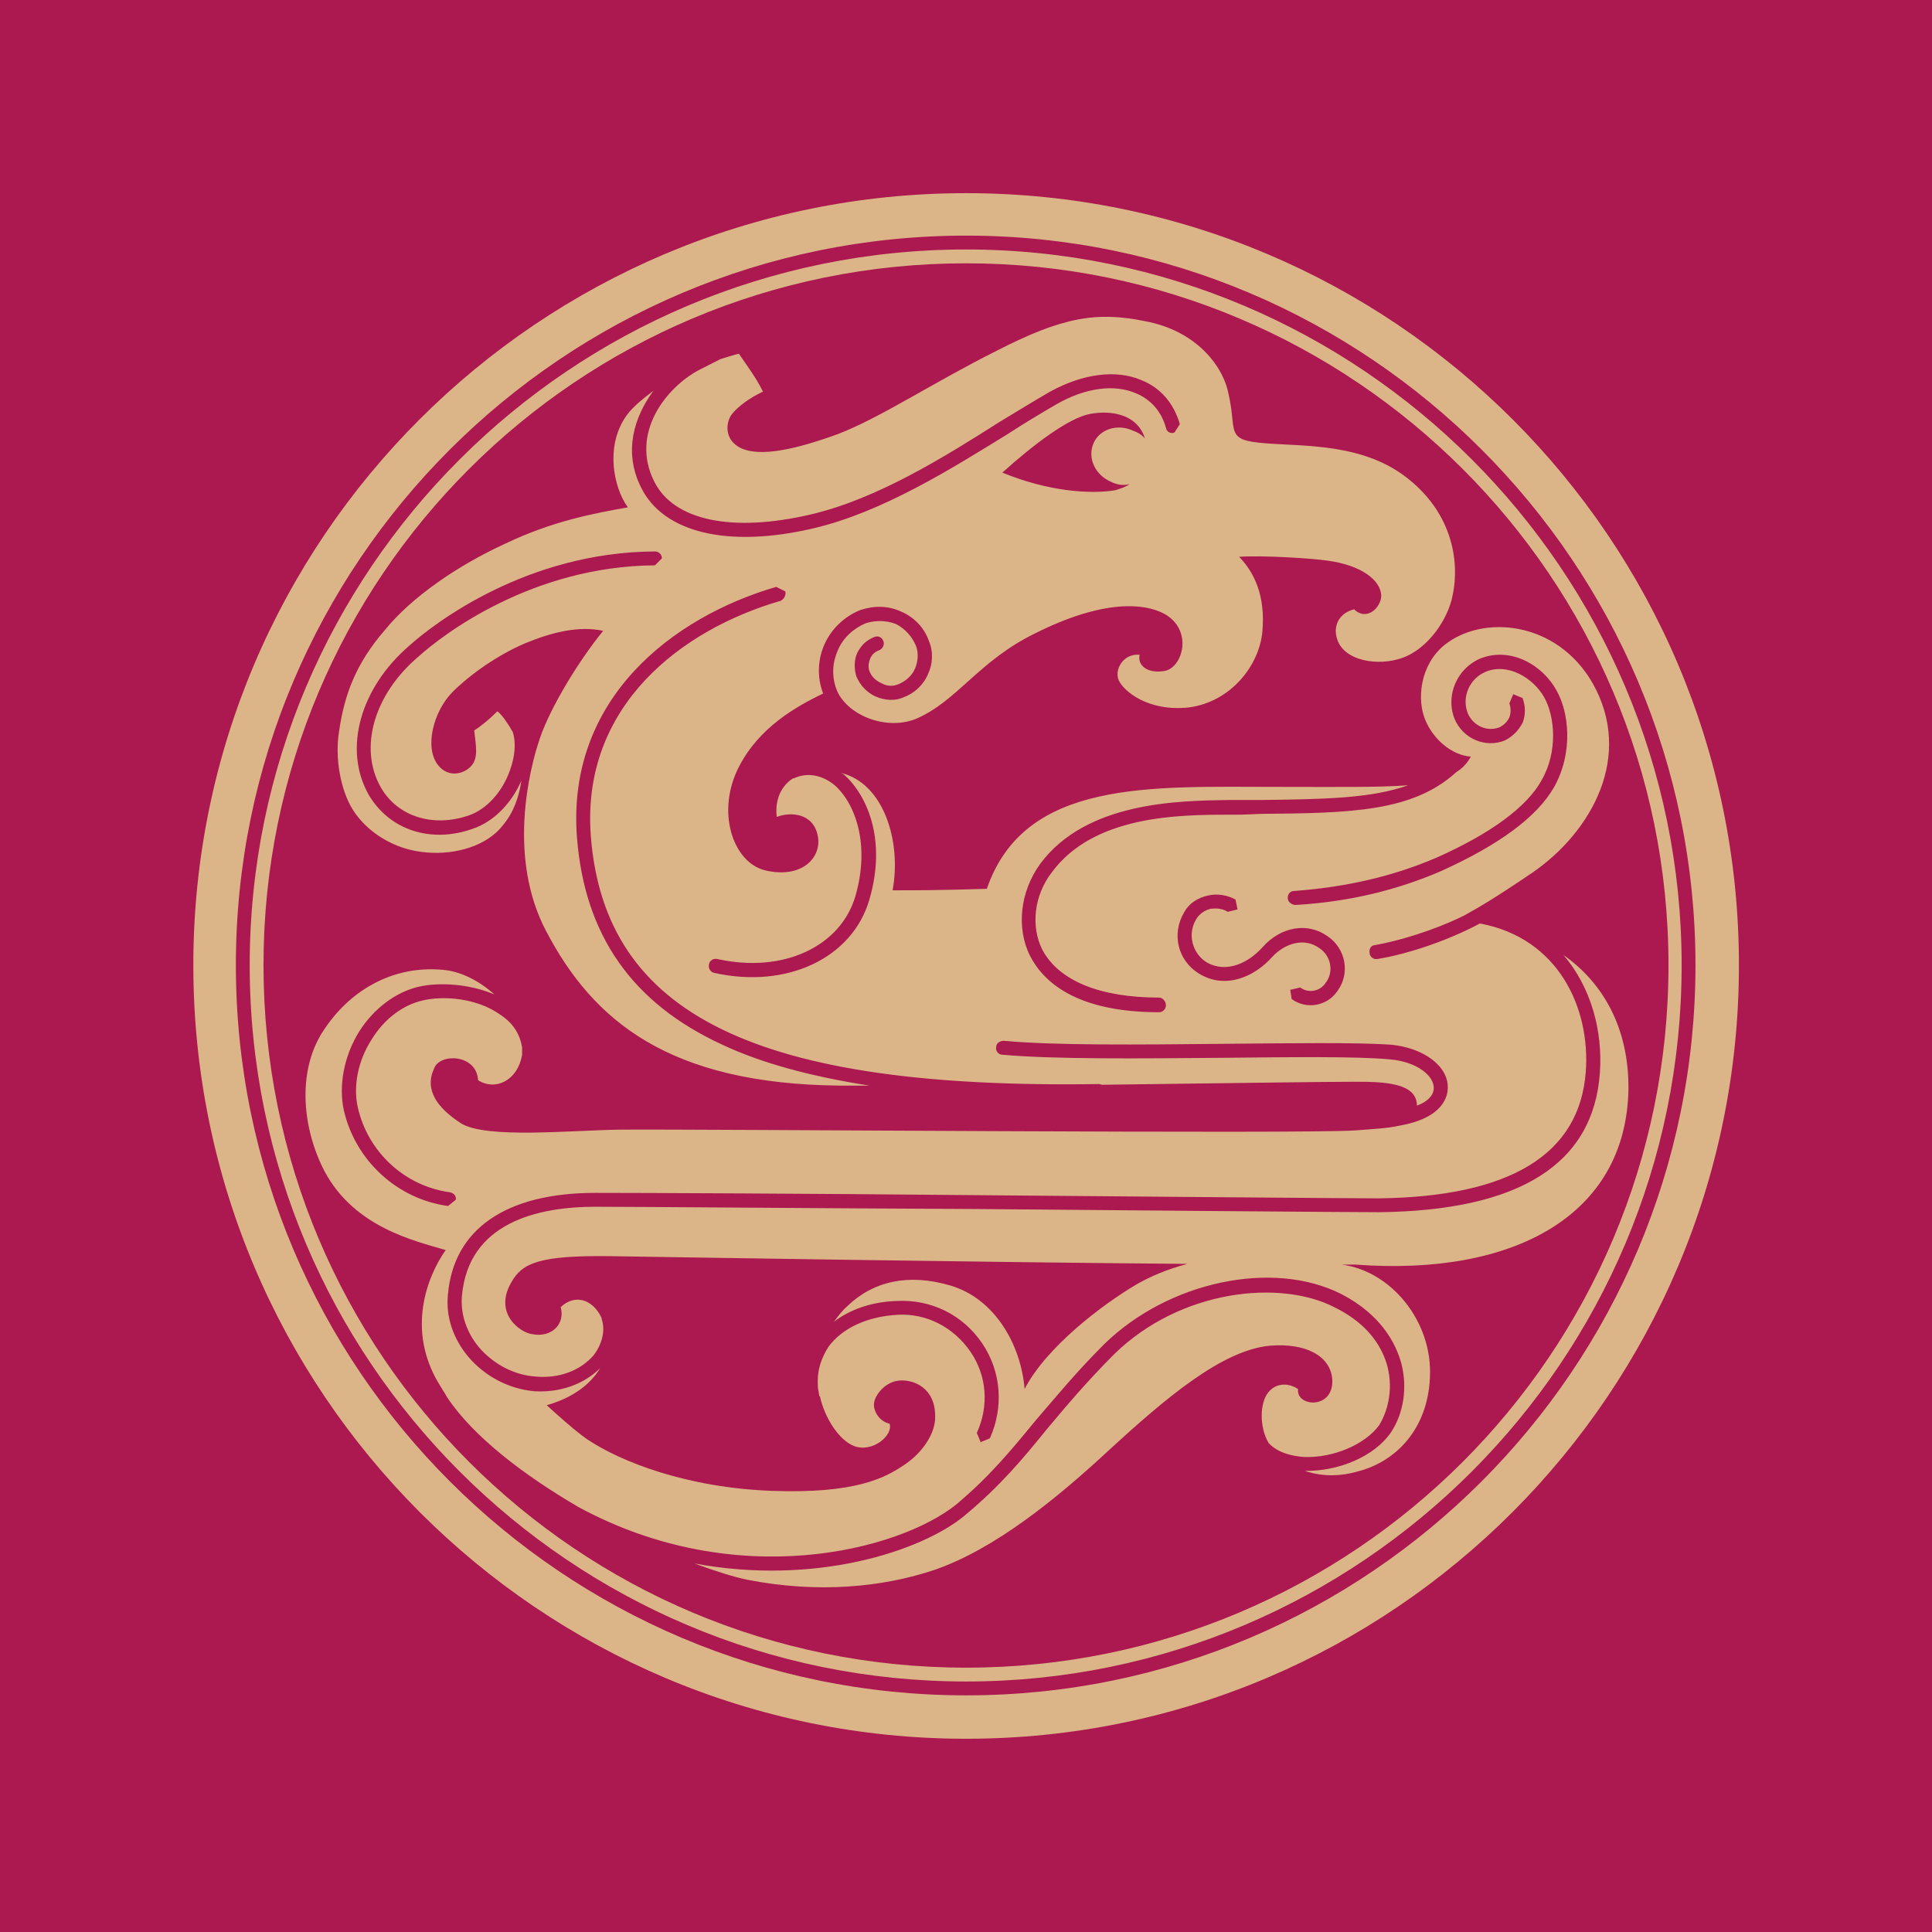 <svg version="1.1" viewBox="0 0 100 100" xmlns="http://www.w3.org/2000/svg">
	<rect width="100" height="100" fill="#ac1850"/>
	<path d="m67.064 46.841c-0.209 0-0.411-0.163-0.411-0.363 0-0.204 0.128-0.361 0.323-0.361 2.725-0.202 5.116-0.756 7.359-1.717 2.793-1.235 4.714-2.636 5.468-4.034 0.84-1.475 0.678-3.28 0.126-4.271-0.566-1.005-1.886-1.805-3.037-1.321-0.842 0.358-1.248 1.321-0.918 2.15 0.278 0.646 0.997 0.965 1.63 0.725 0.24-0.121 0.404-0.279 0.521-0.521 0.083-0.24 0.083-0.477 0-0.721l0.202-0.477 0.483 0.202c0.157 0.437 0.157 0.877 0 1.277-0.202 0.396-0.521 0.719-0.927 0.919-0.99 0.398-2.153-0.077-2.595-1.119-0.478-1.198 0.114-2.596 1.315-3.117 1.569-0.64 3.242 0.321 3.96 1.642 0.642 1.117 0.882 3.192-0.114 4.992-0.884 1.556-2.844 2.994-5.841 4.353-2.312 1-4.788 1.598-7.543 1.761m-1.724 2.196c0.954-1.082 2.357-1.323 3.401-0.558 0.918 0.637 1.156 1.919 0.474 2.829-0.521 0.765-1.598 0.963-2.359 0.402l-0.074-0.477 0.519-0.119c0.431 0.319 1.033 0.193 1.313-0.24 0.438-0.561 0.283-1.396-0.321-1.796-0.831-0.6-1.834-0.2-2.433 0.44-0.916 1.038-2.431 1.715-3.796 0.879-1.118-0.684-1.439-2.077-0.761-3.199 0.245-0.437 0.68-0.721 1.203-0.84 0.476-0.117 0.994-0.04 1.439 0.2l0.11 0.514-0.51 0.125c-0.24-0.158-0.563-0.2-0.88-0.158-0.323 0.077-0.602 0.277-0.763 0.558-0.442 0.758-0.2 1.717 0.521 2.194 1.077 0.642 2.243 0 2.918-0.756m-7.628-23.658c-1.244 0.202-3.399 0.084-5.834-0.914 1.598-1.438 3.435-2.838 4.553-3.04 1.077-0.196 2.431 0 2.835 1.282l0.043 0.04c-0.162-0.2-0.4-0.365-0.64-0.44-0.835-0.4-1.762-0.084-2.072 0.64-0.323 0.756 0.076 1.638 0.911 1.996 0.326 0.16 0.644 0.2 0.959 0.119-0.238 0.165-0.521 0.242-0.754 0.319m-41.034 28.055c-1.327 2.119-1.006 5.036 0.117 7.191 1.558 2.919 4.676 3.603 6.272 4.078-0.961 1.361-2.036 4.117-0.357 6.911 0.114 0.198 0.276 0.437 0.433 0.714 1.363 2.047 3.996 4.043 6.8 5.68 8.187 4.438 16.578 2.238 19.537-0.125 1.753-1.473 2.833-2.794 4.113-4.35 1.039-1.205 2.074-2.475 3.558-3.959 3.313-3.236 8.708-4.392 12.273-2.594 2.07 1.075 2.824 2.561 3.107 3.594 0.323 1.238 0.121 2.601-0.559 3.596-0.837 1.202-2.674 1.996-4.436 1.961 0.797 0.279 1.72 0.319 2.725 0.035 2.034-0.517 3.625-2.233 3.747-4.832 0.168-2.95-2.036-5.557-4.557-5.876h0.727c8.189 0.605 13.985-2.554 14.107-9.068 0.031-3.236-1.363-5.555-3.363-6.958 1.441 1.682 2.036 3.953 1.886 6.08-0.328 4.748-4.164 7.151-11.431 7.232-1.443 0-11.307-0.081-20.857-0.165-8.56-0.037-17.342-0.117-19.701-0.117-2.952 0-6.591 0.798-6.914 4.636-0.076 0.919 0.242 1.871 0.882 2.636 0.754 0.884 1.834 1.442 2.918 1.515 1.232 0.123 2.357-0.319 3.033-1.117 0.438-0.594 0.602-1.277 0.397-1.875v-0.044c-0.478-0.996-1.396-1.235-2.117-0.556 0.242 0.844-0.438 1.598-1.477 1.4-0.64-0.088-2-1.082-1.082-2.675 0.559-1.005 1.441-1.405 5.073-1.363 2.878 0.042 19.308 0.319 29.926 0.4-1.073 0.279-1.953 0.675-2.597 1.04-1.834 1.077-4.71 3.275-5.83 5.434-0.195-2.321-1.556-4.676-3.832-5.351-2.164-0.64-3.994-0.24-5.354 1.073-0.281 0.248-0.478 0.523-0.68 0.798 0.835-0.637 1.953-1.035 3.275-1.075 1.758-0.084 3.397 0.714 4.4 2.2 0.992 1.471 1.111 3.311 0.393 4.911l-0.478 0.198-0.198-0.479c0.638-1.394 0.521-2.954-0.321-4.192-0.878-1.282-2.281-2-3.76-1.923-1.592 0.086-2.871 0.686-3.587 1.642-0.364 0.565-0.566 1.154-0.566 1.798 0 0.198 0 0.356 0.04 0.517l0.04 0.242 0.04 0.046c0.24 1.073 0.956 2.231 1.76 2.55 0.956 0.363 2.038-0.558 1.839-1.156-0.559-0.121-0.882-0.719-0.797-1.115 0.074-0.402 0.588-1.084 1.349-1.123 0.721-0.04 1.807 0.396 1.807 1.838 0.034 0.84-0.602 1.879-1.643 2.561-0.959 0.637-2.476 1.471-6.793 1.315-4.429-0.16-7.866-1.519-9.588-2.678-0.68-0.481-1.553-1.275-2.081-1.756 1.286-0.363 2.245-1.042 2.763-1.917-0.842 0.838-2.083 1.275-3.397 1.194-1.32-0.117-2.561-0.761-3.437-1.796-0.761-0.921-1.161-2.038-1.044-3.196 0.283-3.398 3.006-5.276 7.635-5.276 2.359 0 11.188 0.037 19.701 0.119 9.55 0.081 19.414 0.165 20.857 0.165 6.795-0.084 10.387-2.277 10.703-6.555 0.242-3.275-1.401-6.916-5.478-7.672-1.875 0.998-3.991 1.633-5.311 1.838-0.195 0.042-0.4-0.119-0.4-0.321-0.04-0.2 0.083-0.398 0.278-0.398 1.165-0.204 2.963-0.721 4.598-1.521 0.799-0.442 1.556-0.879 3.556-2.233 3.073-2.121 5.237-6.034 3.116-9.793-1.841-3.234-5.709-3.601-7.711-1.956-1.235 1.042-1.394 2.796-0.959 3.838 0.406 1 1.363 1.836 2.362 1.91-0.204 0.365-0.442 0.605-0.761 0.809-2.24 2.033-5.401 2.115-10.077 2.152l-1.073 0.044h-0.599c-2.642 0-7.024 0.04-9.188 2.996-0.918 1.196-1.084 2.792-0.483 3.992 0.849 1.596 2.957 2.478 6.039 2.478 0.195 0 0.359 0.198 0.359 0.4 0 0.198-0.164 0.358-0.359 0.358-4.321 0-5.992-1.598-6.672-2.913-0.723-1.442-0.521-3.319 0.519-4.761 2.393-3.236 7.188-3.271 9.785-3.311h1.672c3.246-0.04 5.682-0.081 7.594-0.763-1.558 0.119-3.715 0.084-6.786 0.084-6.557 0-13.07-0.404-15.023 5.276-2.44 0.077-3.632 0.077-4.878 0.077 0.476-2.559-0.48-5.557-2.671-6.074l0.155 0.081c1.158 1.035 2.238 3.319 1.315 6.472-0.878 3.034-4.274 4.634-8.028 3.796-0.2-0.042-0.321-0.24-0.274-0.444 0.036-0.198 0.229-0.319 0.435-0.275 3.39 0.761 6.396-0.642 7.15-3.278 0.757-2.638 0-4.755-1.077-5.715-0.68-0.556-1.441-0.673-2.115-0.358h-0.047c-0.795 0.519-0.918 1.398-0.837 1.998 0.721-0.279 1.881-0.198 2.117 0.956 0.242 1.121-0.797 2.28-2.757 1.8-1.639-0.435-2.512-3.036-1.32-5.351 1.044-2.04 2.959-3.119 4.359-3.794-0.323-0.844-0.283-1.767 0.079-2.565 0.359-0.796 1.039-1.433 1.843-1.754 0.718-0.235 1.432-0.235 2.115 0.079 0.673 0.284 1.199 0.84 1.437 1.517 0.24 0.561 0.2 1.198-0.043 1.715-0.236 0.565-0.721 1.009-1.277 1.209-0.433 0.196-0.959 0.158-1.439-0.046-0.435-0.198-0.792-0.561-0.994-1.038-0.121-0.398-0.121-0.838 0.038-1.205 0.195-0.393 0.478-0.675 0.882-0.833 0.198-0.086 0.395 0 0.474 0.198 0.081 0.207-0.04 0.402-0.202 0.481-0.238 0.079-0.4 0.237-0.478 0.44-0.083 0.198-0.114 0.44-0.04 0.637 0.119 0.321 0.364 0.521 0.642 0.64 0.281 0.16 0.602 0.16 0.88 0.037 0.359-0.156 0.68-0.431 0.835-0.794 0.157-0.365 0.202-0.807 0.047-1.2-0.202-0.477-0.566-0.879-1.042-1.121-0.528-0.191-1.042-0.191-1.558-0.033-0.64 0.275-1.161 0.752-1.437 1.394-0.283 0.637-0.323 1.323-0.083 1.998 0.48 1.315 2.517 2.196 4.119 1.559 2.151-0.919 3.23-2.994 6.189-4.436 3.518-1.759 5.635-1.561 6.672-1.005 1.518 0.846 0.956 2.807 0 2.961-0.956 0.156-1.403-0.361-1.275-0.84-0.837-0.084-1.327 0.761-1.084 1.319 0.247 0.558 1.524 1.642 3.641 1.405 2.155-0.288 3.632-2.159 3.794-3.924 0.162-1.831-0.397-3.034-1.201-3.871 1.235-0.084 3.76 0.079 4.602 0.202 1.713 0.24 2.712 0.994 2.752 1.796 0 0.633-0.759 1.354-1.403 0.719-0.792 0.198-1.111 0.875-0.875 1.559 0.364 1.121 2.115 1.4 3.356 0.961 1.161-0.402 2.198-1.677 2.561-2.996 0.476-1.882 0.081-4.399-2.198-6.241-2.283-1.873-5.354-1.712-7.399-1.873-2.191-0.167-1.482-0.565-1.955-2.598-0.321-1.521-1.753-3.236-4.272-3.717-2.514-0.521-4.281-0.242-7.713 1.519-3.354 1.682-6.034 3.478-8.227 4.317-2.202 0.802-4.038 1.2-5.035 0.719-0.882-0.44-0.761-1.359-0.442-1.761 0.317-0.398 0.923-0.838 1.598-1.156-0.319-0.679-0.92-1.477-1.241-1.959-0.238 0.042-0.552 0.158-0.959 0.277l-1.113 0.565c-1.717 0.914-3.556 3.273-2.323 5.751 1.001 2.044 4.038 2.675 8.108 1.724 3.448-0.8 6.961-3.001 9.792-4.799 0.923-0.558 1.841-1.119 2.602-1.559 1.672-0.919 3.394-1.159 4.71-0.6 1.006 0.398 1.686 1.198 2.005 2.282l-0.278 0.431c-0.2 0.086-0.404-0.035-0.442-0.233-0.24-0.879-0.804-1.482-1.565-1.8-1.12-0.475-2.591-0.281-4.072 0.556-0.761 0.444-1.639 0.963-2.559 1.563-2.914 1.796-6.472 4.032-10.026 4.871-4.431 1.046-7.796 0.24-8.948-2.113-0.923-1.842-0.364-3.636 0.64-4.999-0.485 0.361-0.923 0.723-1.241 1.086-1.32 1.592-0.84 3.913-0.081 4.946-1.839 0.325-3.915 0.721-6.353 1.882-2.442 1.121-4.835 2.755-6.229 4.476-1.486 1.715-2.083 3.315-2.359 5.19-0.245 1.442 0.083 3.124 0.714 4.117 0.682 1.082 2.083 2.077 3.839 2.2 1.441 0.121 3.078-0.323 3.915-1.403 0.559-0.67 0.842-1.479 0.961-2.315-0.523 1.198-1.441 2.115-2.476 2.475-2.2 0.802-4.362 0.079-5.435-1.759-1.32-2.354-0.435-5.516 2.117-7.709 1.286-1.154 6.072-4.836 12.708-4.871 0.198 0 0.361 0.158 0.361 0.356l-0.361 0.363c-6.355 0.04-10.991 3.592-12.23 4.715-2.319 1.954-3.118 4.75-1.955 6.786 0.878 1.521 2.716 2.075 4.55 1.444 0.923-0.321 1.726-1.202 2.124-2.321 0.283-0.756 0.317-1.477 0.153-1.996-0.276-0.479-0.55-0.879-0.795-1.075-0.397 0.396-0.882 0.796-1.201 0.991 0.079 0.802 0.245 1.442-0.195 1.884-0.404 0.398-1.163 0.556-1.677-0.084-0.721-0.921-0.242-2.755 0.716-3.755 0.961-0.965 2.397-1.961 3.798-2.557 1.358-0.561 2.759-0.917 4.032-0.642-1.241 1.521-2.714 3.917-3.275 5.557-0.559 1.635-1.679 6.19 0.323 9.987 2.429 4.636 6.351 7.914 15.22 7.995h1.515c-3.039-0.475-5.59-1.163-7.623-2.121-4.678-2.156-7.116-5.674-7.516-10.71-0.557-7.193 4.954-11.422 10.311-12.983l0.474 0.235c0.047 0.204-0.081 0.402-0.236 0.484-5.114 1.477-10.347 5.43-9.832 12.185 0.721 9.272 8.593 13.108 26.33 12.829l0.121 0.037c6.075-0.077 11.586-0.156 13.063-0.156 1.522 0 3.244 0.04 3.244 1.235 0.64-0.235 0.873-0.6 0.873-0.914 0-0.637-0.873-1.359-2.27-1.479-1.76-0.163-5.12-0.117-8.708-0.081-4.24 0.037-8.681 0.081-11.352-0.16-0.207 0-0.361-0.198-0.321-0.398 0-0.198 0.195-0.323 0.395-0.323 2.638 0.248 7.038 0.2 11.278 0.158 3.587-0.033 6.986-0.079 8.742 0.042 1.72 0.158 2.999 1.123 2.959 2.242 0 0.398-0.202 1.556-2.521 1.954-0.512 0.123-1.239 0.163-2.231 0.24-2.597 0.198-34.203-0.077-38.124-0.037-2.557 0.037-6.869 0.477-8.189-0.321-1.282-0.835-1.915-1.759-1.39-2.873 0.31-0.769 2.184-0.723 2.265 0.635 0.884 0.563 2.043 0.04 2.279-1.319v-0.363c-0.117-0.761-0.514-1.319-1.196-1.754-1.163-0.802-2.878-0.963-3.994-0.681-1.004 0.24-1.958 0.961-2.595 2.003-0.721 1.117-0.965 2.433-0.721 3.517 0.521 2.315 2.433 4.076 4.75 4.394 0.204 0.035 0.366 0.193 0.321 0.393l-0.4 0.321c-2.638-0.363-4.793-2.354-5.392-4.95-0.278-1.279 0-2.801 0.797-4.087 0.759-1.189 1.879-2.031 3.078-2.313 1.044-0.237 2.595-0.16 3.92 0.4-0.761-0.679-1.722-1.2-2.68-1.275-2.593-0.24-4.867 1.079-6.227 3.236m33.242 25.016c-2.279 1.875-7.794 3.632-13.985 2.475 1.077 0.396 1.993 0.684 2.716 0.84 3.673 0.719 7.029 0.4 9.752-0.521 3.073-1.079 6.187-3.594 8.869-6.072 3.114-2.873 5.987-5.274 8.429-5.516 1.879-0.158 3.116 0.523 3.244 1.677 0.153 1.64-1.881 1.517-1.767 0.561-0.559-0.358-1.161-0.281-1.522 0.156-0.478 0.561-0.478 1.84 0 2.64 0.525 0.563 1.32 0.681 1.805 0.723 1.518 0.07 3.19-0.644 3.915-1.642 0.397-0.64 0.754-1.761 0.433-3.034-0.236-0.882-0.878-2.163-2.759-3.08-2.799-1.433-7.945-0.925-11.388 2.436-1.47 1.479-2.514 2.721-3.511 3.915-1.235 1.523-2.4 2.919-4.232 4.441m0.079-68.45c-22.098 0-39.999 17.898-39.999 39.958 0 22.093 17.9 40.042 39.999 40.042 22.094 0 40.001-17.949 40.001-40.042 0-22.06-17.907-39.958-40.001-39.958m0 77.753c-20.859 0-37.797-16.936-37.797-37.795 0-20.816 16.937-37.76 37.797-37.76 20.821 0 37.752 16.944 37.752 37.76 0 20.86-16.931 37.795-37.752 37.795m0-74.838c-20.453 0-37.081 16.623-37.081 37.043 0 20.462 16.628 37.078 37.081 37.078 20.415 0 37.036-16.617 37.036-37.078 0-20.42-16.621-37.043-37.036-37.043m-36.367 37.043c0-20.059 16.264-36.327 36.367-36.327 20.058 0 36.355 16.267 36.355 36.327 0 20.097-16.298 36.362-36.355 36.362-20.103 0-36.367-16.265-36.367-36.362" fill="#dbb587"/>
</svg>
